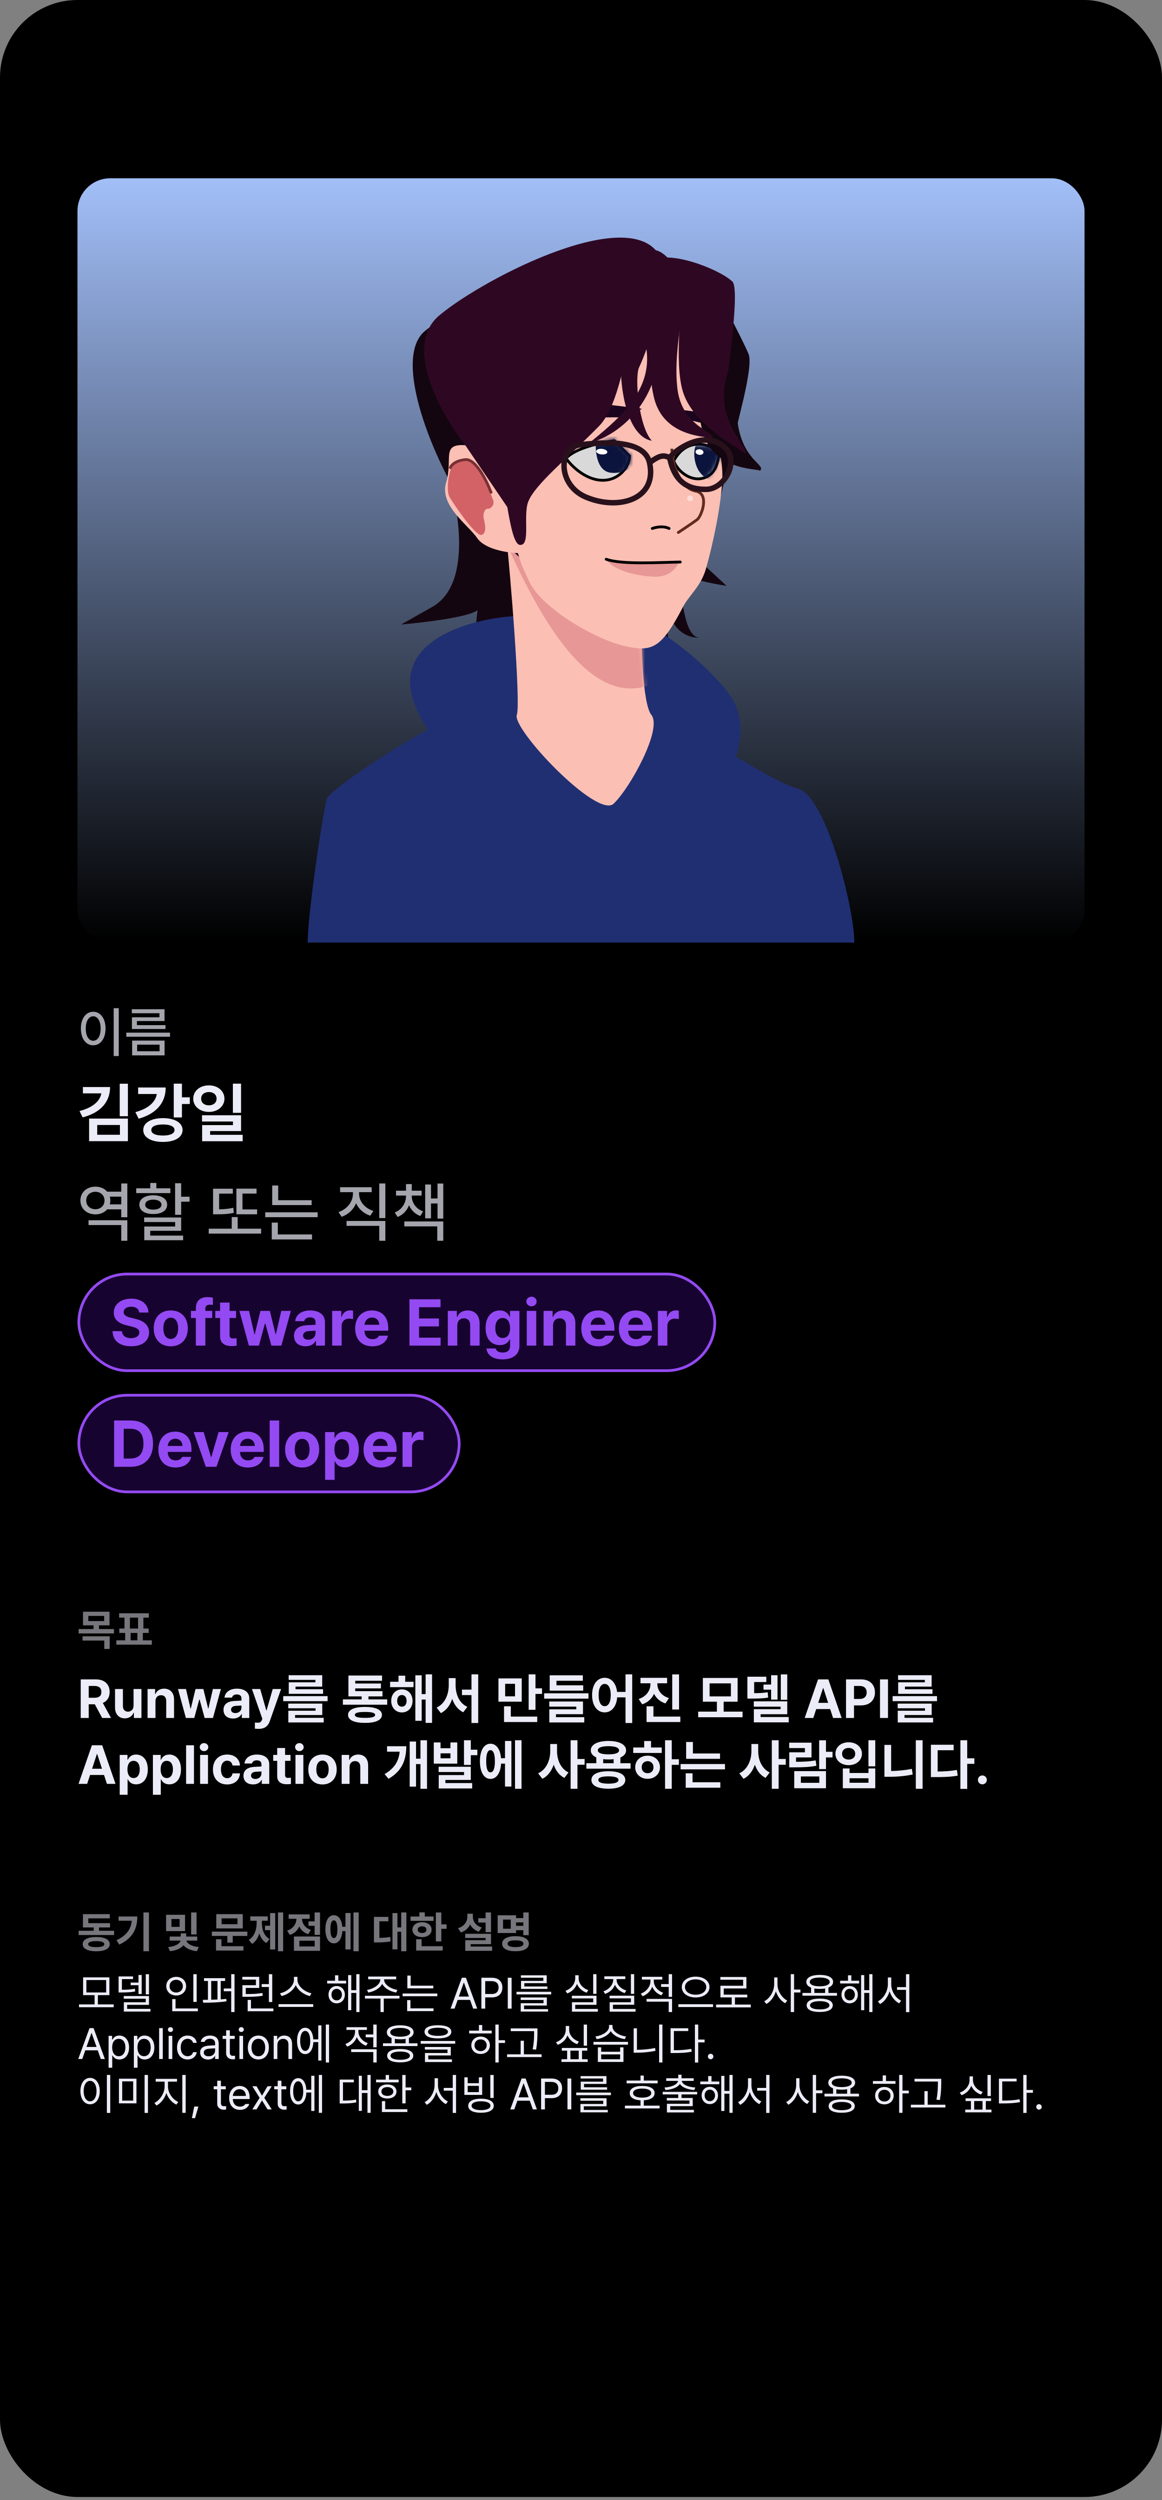 <svg width="300" height="645" viewBox="0 0 300 645" fill="none" xmlns="http://www.w3.org/2000/svg">
<rect x="0" y="0" width="300" height="645" fill="#808080" stroke="none"/>
<rect width="300" height="644.225" rx="20" fill="black"/>
<rect x="20" y="46" width="260" height="197.183" rx="8.451" fill="url(#paint0_linear_17_3741)"/>
<path d="M180.723 109.271C178.558 119.378 175.959 141.035 182.889 146.81L187.581 151.141C183.792 150.6 176.653 149.163 175.469 147.408C175.725 150.944 176.275 164.793 180.723 164.496C178.437 164.737 173.574 163.486 172.419 156.555C172.178 159.563 172.057 166.012 173.502 167.745C175.308 169.911 166.282 162.692 165.921 159.082C165.632 156.194 167.004 122.025 167.726 105.301L180.723 109.271Z" fill="#140610"/>
<path d="M114.727 119.285C118.257 129.386 122.494 151.03 111.196 156.802L103.548 161.131C109.724 160.59 121.362 159.154 123.292 157.4C122.875 160.934 121.979 174.775 114.727 174.478C118.455 174.719 126.381 173.468 128.264 166.542C128.657 169.548 128.855 175.993 126.499 177.725C123.554 179.889 138.269 172.675 138.857 169.067C139.328 166.181 137.092 132.032 135.915 115.317L114.727 119.285Z" fill="#140610"/>
<path d="M106.796 181.002C101.309 165.12 121.595 159.706 132.423 158.984C153.357 143.463 185.204 172.714 189.454 181.003C196.673 195.081 179.347 215.294 167.075 223.957C154.803 232.62 113.654 200.854 106.796 181.002Z" fill="#202F72"/>
<path d="M133.431 184.44C134.469 181.531 131.807 148.221 130.509 136.342C133.625 140.706 155.29 155.227 165.57 157.53C165.462 165.288 165.83 181.531 168.167 184.44C171.089 188.076 162.648 203.349 158.428 207.35C154.208 211.35 132.132 188.076 133.431 184.44Z" fill="#FBBFB4"/>
<mask id="mask0_17_3741" style="mask-type:alpha" maskUnits="userSpaceOnUse" x="129" y="136" width="40" height="72">
<path d="M133.364 184.558C134.405 181.664 131.088 148.161 129.787 136.342C132.909 140.684 155.264 155.493 165.564 157.785C165.456 165.503 165.824 181.664 168.166 184.558C171.093 188.176 162.637 203.372 158.408 207.352C154.18 211.332 132.063 188.176 133.364 184.558Z" fill="#EB8682"/>
</mask>
<g mask="url(#mask0_17_3741)">
<path d="M171.657 174.699C154.331 186.249 139.893 161.609 129.065 136.342L188.26 168.202C184.651 169.766 175.684 172.014 171.657 174.699Z" fill="#E79795"/>
</g>
<path d="M181.679 70.041C179.881 68.078 170.18 67.921 165.554 68.088C163.191 70.589 158.415 76.603 158.215 80.651C157.966 85.711 173.081 80.997 180.247 81.865C185.97 82.558 184.58 124.924 184.216 136.001L184.214 136.059C185.285 131.22 188.151 119.579 188.826 115.99C189.846 110.563 194.666 94.785 193.264 91.343C191.863 87.901 183.927 72.494 181.679 70.041Z" fill="#140610"/>
<path d="M138.055 117.937C144.691 111.178 150.757 99.114 152.961 93.927C159.716 96.2 171.926 97.678 166.721 85.413C160.215 70.082 121.421 75.564 109.684 85.414C100.295 93.294 114.422 123.431 120.511 131.198L138.055 147.44C138.587 146.05 136.338 139.326 135.929 135.495C135.418 130.707 129.761 126.386 138.055 117.937Z" fill="#140610"/>
<path d="M185.371 112.129C186.178 107.864 184.971 90.615 183.25 81.802C170.25 66.048 151.001 77.897 141.033 82.143C133.058 85.541 130.605 106.21 130.375 116.121C128.956 115.828 124.891 115.166 119.984 114.862C113.849 114.483 116.997 118.5 115.185 124.462C113.372 130.423 120.778 135.319 123.254 138.891C125.235 141.749 131.044 142.622 133.7 142.701C134.667 145.727 134.447 145.398 136.643 150.059C140.007 157.2 154.107 165.078 161.187 166.662C168.267 168.247 170.659 167.502 176.347 156.556C177.848 153.668 180.769 151.445 182.122 147.171C182.859 144.845 185.789 133.732 186.454 124.462C186.848 118.964 184.995 114.114 185.371 112.129Z" fill="#FBBFB4"/>
<path d="M158.57 113.71L162.527 117.655C162.478 120.552 159.707 124.054 155.369 123.909C151.03 123.763 147.409 120.086 146.141 118.266C148.441 115.595 155.385 114.116 158.57 113.71Z" fill="#D9D9D9" stroke="black" stroke-width="0.722" stroke-linecap="round"/>
<mask id="mask1_17_3741" style="mask-type:alpha" maskUnits="userSpaceOnUse" x="145" y="113" width="18" height="12">
<path d="M158.569 113.711L162.527 117.656C162.477 120.553 159.706 124.055 155.368 123.91C151.029 123.764 147.408 120.087 146.14 118.267C148.44 115.596 155.384 114.117 158.569 113.711Z" fill="#D9D9D9" stroke="black" stroke-width="0.722" stroke-linecap="round"/>
</mask>
<g mask="url(#mask1_17_3741)">
<path d="M157.741 121.971C154.006 121.596 153.602 116.234 153.866 113.601C154.083 111.446 158.824 111.197 161.697 111.485C163.995 111.716 164.568 116.61 164.567 119.029C163.848 120.166 161.476 122.346 157.741 121.971Z" fill="#0B143D"/>
</g>
<ellipse cx="155.361" cy="116.525" rx="1.444" ry="0.722" transform="rotate(5.737 155.361 116.525)" fill="white"/>
<path d="M181.874 123.258C185.257 122.047 185.335 118.609 185.729 116.582C180.976 113.175 176.39 114.304 173.936 118.927C174.943 121.64 178.491 124.47 181.874 123.258Z" fill="#D9D9D9" stroke="black" stroke-width="0.722" stroke-linecap="round"/>
<mask id="mask2_17_3741" style="mask-type:alpha" maskUnits="userSpaceOnUse" x="172" y="114" width="15" height="11">
<path d="M174.374 115.374L173.065 117.55C174.072 120.263 176.932 125.387 180.315 124.176C183.698 122.965 185.333 118.609 185.728 116.582C183.016 114.639 177.029 114.967 174.374 115.374Z" fill="#D9D9D9" stroke="black" stroke-width="0.722" stroke-linecap="round"/>
</mask>
<g mask="url(#mask2_17_3741)">
<path d="M187.075 122.943C189.904 121.665 188.432 116.521 187.342 114.109C186.45 112.135 182.617 113.074 180.441 114.057C178.7 114.844 178.916 119.609 180.693 121.865C182.469 124.12 184.246 124.22 187.075 122.943Z" fill="#0B143D"/>
</g>
<path d="M162.2 107.678L165.74 105.462L154.632 104.117L147.587 105.247L140.506 109.678C142.377 109.244 146.564 108.296 148.347 107.983C150.13 107.671 158.325 107.649 162.2 107.678Z" fill="#1B041E"/>
<path d="M176.02 107.879L174.299 105.556L181.095 106.379L185.072 108.447L185.831 110.951C183.358 109.386 178.932 108.679 176.02 107.879Z" fill="#1B041E"/>
<path d="M154.654 109.937C161.29 103.178 162.751 81.104 164.955 75.917C171.71 78.189 175.978 79.166 170.773 66.901C164.267 51.57 125.123 71.554 113.387 81.404C103.997 89.284 113.828 106.787 119.917 114.553L130.979 130.838C131.886 136.166 132.814 140.471 134.228 140.584C137.121 140.815 134.949 133.004 136.393 129.394C138.182 124.923 146.36 118.386 154.654 109.937Z" fill="#2E0822"/>
<path d="M175.264 145.006C168.885 145.424 160.461 144.823 156.498 144.283C158.045 146.927 163.643 148.553 168.806 148.786C172.936 148.973 174.781 146.372 175.264 145.006Z" fill="#E79795"/>
<path d="M175.626 145.006C170.255 145.091 160.467 145.726 156.499 144.283" stroke="black" stroke-width="0.722" stroke-linecap="round"/>
<path d="M84.418 206.005C85.285 203.695 108.963 187.266 125.566 181.01L144.336 202.661C148.306 206.15 160.578 217.099 167.075 214.211C170.253 212.799 175.137 192.915 177.904 188.945C186.446 192.194 198.839 201.457 206.058 203.479C213.277 205.5 220.565 234.28 220.565 243.183H79.435C79.435 235.603 83.552 208.316 84.418 206.005Z" fill="#202F72"/>
<path d="M180.819 83.025C181.339 78.725 176.771 74.415 174.422 72.797C178.526 68.931 181.817 74.783 185.368 78.486C186.872 80.054 188.988 97.411 190.421 108.814C191.695 118.947 198.004 119.906 196.156 121.507C196.707 120.78 184.267 121.997 181.387 111.356C178.991 102.501 180.582 84.978 180.819 83.025Z" fill="#140610"/>
<path d="M168.393 74.694C168.914 70.394 168.235 67.371 165.885 65.753C169.989 61.887 173.28 67.739 176.831 71.442C178.335 73.01 173.472 89.001 174.905 100.404C176.179 110.537 185.578 111.575 183.73 113.176C184.281 112.449 171.841 113.666 168.962 103.025C166.565 94.17 168.156 76.647 168.393 74.694Z" fill="#2E0822"/>
<path d="M175.389 76.282C172.477 72.362 170.44 68.991 168.071 67.533C172.112 64.188 185.451 69.291 189.05 72.603C190.574 74.005 189.264 85.632 187.99 95.781C183.516 108.527 194.124 115.748 192.303 117.131C192.843 116.499 179.395 110.645 176.367 101.234C173.847 93.403 176.481 77.751 175.389 76.282Z" fill="#2E0822"/>
<path d="M124.742 122.773C124.994 123.094 126.534 126.989 127.273 128.896C127.829 130.32 126.609 131.361 125.893 131.274C125.176 131.188 124.644 132.577 124.872 133.696C125.101 134.814 125.872 137.453 124.352 137.996C122.832 138.539 116.979 129.831 116.078 128.268C115.176 126.704 115.697 122.404 116.674 120.341C117.651 118.278 118.997 119.168 120.517 118.625C122.038 118.082 124.427 122.371 124.742 122.773Z" fill="#D36266"/>
<path d="M126.772 127.019C125.671 124.098 122.807 118.322 120.158 118.582C117.509 118.843 116.463 120.074 116.271 120.656" stroke="#793033" stroke-width="0.722" stroke-linecap="round"/>
<ellipse cx="180.602" cy="116.632" rx="1.025" ry="0.722" transform="rotate(6.904 180.602 116.632)" fill="white"/>
<path d="M169.293 83.903C166.486 71.056 170.504 68.9 172.864 69.429C170.216 67.291 168.465 66.714 166.196 70.439C163.927 74.163 166.585 86.706 166.994 90.896C168.051 101.736 158.668 108.868 152.167 114.282C161.917 111.756 172.803 99.962 169.293 83.903Z" fill="#2E0822"/>
<path d="M160.873 85.973C163.494 70.758 166.205 65.607 161.811 65.53C167.19 64.111 167.706 63.585 170.702 67.783C173.698 71.98 166.949 90.793 164.999 94.773C163.823 97.174 164.826 109.989 168.289 113.718C161.118 112.475 159.04 96.615 160.873 85.973Z" fill="#2E0822"/>
<path d="M174.926 137.079C174.76 137.189 174.714 137.413 174.824 137.579C174.934 137.746 175.158 137.791 175.325 137.681L174.926 137.079ZM173.101 115.769C173.101 117.992 173.711 120.61 174.8 122.766C175.881 124.906 177.484 126.682 179.521 127.049L179.649 126.338C177.949 126.032 176.49 124.511 175.444 122.44C174.405 120.384 173.823 117.877 173.823 115.769L173.101 115.769ZM179.521 127.049C180.341 127.197 180.802 127.615 181.05 128.162C181.309 128.732 181.352 129.477 181.241 130.271C181.132 131.059 180.877 131.858 180.582 132.509C180.435 132.834 180.281 133.117 180.134 133.339C179.983 133.568 179.854 133.711 179.764 133.778L180.198 134.355C180.385 134.215 180.568 133.992 180.736 133.738C180.908 133.477 181.08 133.16 181.24 132.807C181.559 132.103 181.836 131.237 181.956 130.37C182.076 129.509 182.046 128.609 181.707 127.863C181.358 127.095 180.697 126.527 179.649 126.338L179.521 127.049ZM179.764 133.778C179.221 134.187 178.016 135.01 176.937 135.736C176.4 136.098 175.897 136.434 175.529 136.679C175.344 136.802 175.194 136.902 175.089 136.971C175.037 137.006 174.996 137.033 174.968 137.051C174.955 137.06 174.944 137.067 174.937 137.072C174.933 137.074 174.931 137.076 174.929 137.077C174.928 137.078 174.927 137.078 174.927 137.079C174.927 137.079 174.926 137.079 174.926 137.079C174.926 137.079 174.926 137.079 174.926 137.079C174.926 137.079 174.926 137.079 175.125 137.38C175.325 137.681 175.325 137.681 175.325 137.681C175.325 137.681 175.325 137.681 175.325 137.681C175.325 137.681 175.325 137.681 175.325 137.681C175.326 137.68 175.326 137.68 175.327 137.679C175.329 137.678 175.332 137.676 175.335 137.674C175.343 137.669 175.353 137.662 175.367 137.653C175.395 137.635 175.436 137.608 175.488 137.573C175.593 137.503 175.744 137.403 175.929 137.28C176.298 137.034 176.802 136.698 177.34 136.335C178.414 135.612 179.636 134.778 180.198 134.355L179.764 133.778Z" fill="#622B20"/>
<ellipse cx="178.155" cy="128.578" rx="0.784" ry="0.722" transform="rotate(3.197 178.155 128.578)" fill="#FFDCD6"/>
<path d="M172.74 136.343C172.018 135.982 170.574 135.62 168.408 136.343" stroke="black" stroke-width="0.722" stroke-linecap="round"/>
<path d="M167.698 119.394C166.725 114.972 160.788 113.401 149.787 114.757C144.076 115.461 143.922 125.159 151.286 128.257C159.754 131.819 169.769 128.81 167.698 119.394ZM167.698 119.394C170.569 117.187 171.484 117.501 172.893 118.065M172.893 118.065C174.771 115.717 181.224 111.389 186.287 114.757C191.508 118.23 187.287 126.257 182.287 126.257C178.611 126.257 174.287 125.257 172.893 118.065Z" stroke="#28111B" stroke-width="1.408"/>
<path d="M30.66 260.113H29.353V272.464H30.66V260.113ZM20.88 265.353C20.88 268.015 22.208 269.693 24.071 269.686C25.901 269.693 27.249 268.015 27.249 265.353C27.249 262.719 25.901 261.041 24.071 261.034C22.208 261.041 20.88 262.719 20.88 265.353ZM22.146 265.353C22.139 263.421 22.923 262.21 24.071 262.203C25.199 262.21 25.983 263.421 25.983 265.353C25.983 267.313 25.199 268.517 24.071 268.517C22.923 268.517 22.139 267.313 22.146 265.353ZM43.891 266.426H32.613V267.471H43.891V266.426ZM34.029 261.419H41.168V262.465H34.057V265.491H42.722V264.487H35.35V263.428H42.475V260.388H34.029V261.419ZM34.112 272.285H42.488V268.475H34.112V272.285ZM35.405 271.226V269.521H41.196V271.226H35.405Z" fill="#ECECF8" fill-opacity="0.7"/>
<path d="M28.418 280.458H21.403V282.092H26.157C25.826 284.114 23.912 285.781 20.528 286.647L21.337 288.281C25.826 287.126 28.418 284.419 28.418 280.458ZM23.004 294.421H33.023V288.595H23.004V294.421ZM25.1 292.771V290.246H30.959V292.771H25.1ZM30.91 287.984H33.023V279.6H30.91V287.984ZM46.97 279.583H44.857V288.298H46.97V284.832H49V283.115H46.97V279.583ZM34.954 286.928L35.796 288.628C40.269 287.382 42.785 284.576 42.777 280.573H35.663V282.257H40.483C40.153 284.337 38.263 286.053 34.954 286.928ZM36.984 291.549C36.967 293.448 39.014 294.619 42.068 294.619C45.129 294.619 47.126 293.448 47.135 291.549C47.126 289.668 45.129 288.479 42.068 288.479C39.014 288.479 36.967 289.668 36.984 291.549ZM39.064 291.549C39.055 290.625 40.178 290.114 42.068 290.114C43.933 290.114 45.055 290.625 45.055 291.549C45.055 292.457 43.933 292.977 42.068 292.969C40.178 292.977 39.055 292.457 39.064 291.549ZM53.935 280.029C51.616 280.021 49.891 281.457 49.891 283.462C49.891 285.451 51.616 286.87 53.935 286.878C56.221 286.87 57.937 285.451 57.946 283.462C57.937 281.457 56.221 280.021 53.935 280.029ZM51.938 283.462C51.921 282.381 52.779 281.745 53.935 281.745C55.074 281.745 55.907 282.381 55.916 283.462C55.907 284.535 55.074 285.17 53.935 285.178C52.771 285.17 51.921 284.535 51.938 283.462ZM52.152 289.354H60.141V290.279H52.185V294.438H62.65V292.787H54.248V291.814H62.237V287.737H52.152V289.354ZM60.124 287.11H62.237V279.583H60.124V287.11Z" fill="#ECECF8"/>
<path d="M32.874 314.823H22.855V316.061H31.306V320.121H32.874V314.823ZM20.759 309.723C20.751 311.827 22.41 313.313 24.638 313.305C25.892 313.313 26.965 312.826 27.659 312.017H31.306V314.047H32.874V305.332H31.306V307.445H27.659C26.974 306.636 25.892 306.149 24.638 306.158C22.41 306.149 20.751 307.635 20.759 309.723ZM22.261 309.723C22.253 308.402 23.252 307.486 24.638 307.478C25.967 307.486 26.982 308.402 26.982 309.723C26.982 311.076 25.967 311.976 24.638 311.984C23.252 311.976 22.253 311.076 22.261 309.723ZM28.343 310.73C28.434 310.416 28.484 310.078 28.484 309.723C28.484 309.376 28.434 309.046 28.352 308.733H31.306V310.73H28.343ZM46.772 305.283H45.204V313.42H46.772V310.036H48.934V308.749H46.772V305.283ZM35.168 307.825H43.982V306.587H40.367V305.2H38.8V306.587H35.168V307.825ZM35.977 310.812C35.969 312.314 37.405 313.23 39.575 313.222C41.746 313.23 43.157 312.314 43.157 310.812C43.157 309.319 41.746 308.386 39.575 308.386C37.405 308.386 35.969 309.319 35.977 310.812ZM37.215 315.285H45.22V316.441H37.248V319.973H47.283V318.784H38.783V317.546H46.772V314.113H37.215V315.285ZM37.496 310.812C37.479 310.012 38.296 309.517 39.575 309.508C40.846 309.517 41.671 310.012 41.688 310.812C41.671 311.613 40.846 312.083 39.575 312.083C38.296 312.083 37.479 311.613 37.496 310.812ZM66.38 312.034H62.6V307.94H66.231V306.669H61.032V313.288H66.38V312.034ZM53.885 318.273H67.42V317.002H61.362V313.998H59.827V317.002H53.885V318.273ZM55.008 313.288H55.883C57.45 313.296 58.787 313.255 60.372 312.908L60.24 311.604C58.961 311.893 57.805 311.984 56.576 312.001V307.957H60.108V306.686H55.008V313.288ZM80.459 309.657H71.827V305.861H70.275V310.911H80.459V309.657ZM68.476 314.031H82.01V312.776H68.476V314.031ZM70.16 319.775H80.558V318.487H71.728V315.434H70.16V319.775ZM92.706 307.99V307.577H95.957V306.306H87.804V307.577H91.121V307.99C91.113 309.995 89.694 311.926 87.391 312.727L88.2 313.932C89.958 313.313 91.27 312.042 91.938 310.441C92.607 311.926 93.894 313.09 95.594 313.651L96.403 312.43C94.117 311.712 92.706 309.888 92.706 307.99ZM89.471 316.275H97.921V320.121H99.489V315.005H89.471V316.275ZM97.921 314.262H99.489V305.332H97.921V314.262ZM106.306 308.584V308.452H108.848V307.198H106.306V305.498H104.821V307.198H102.246V308.452H104.821V308.584C104.812 310.375 103.789 312.067 101.916 312.826L102.658 313.981C104.094 313.395 105.085 312.289 105.605 310.944C106.133 312.182 107.107 313.197 108.501 313.734L109.244 312.545C107.362 311.877 106.306 310.251 106.306 308.584ZM104.392 316.408H112.892V320.121H114.443V315.137H104.392V316.408ZM109.772 314.328H111.274V310.499H112.958V314.394H114.443V305.349H112.958V309.211H111.274V305.597H109.772V314.328Z" fill="#ECECF8" fill-opacity="0.7"/>
<rect x="20.352" y="328.704" width="164.197" height="24.93" rx="12.465" fill="#170330"/>
<path d="M35.944 338.636H38.321C38.288 336.523 36.547 335.054 33.897 335.054C31.281 335.054 29.367 336.498 29.375 338.669C29.375 340.418 30.613 341.425 32.627 341.92L33.93 342.234C35.234 342.556 35.977 342.935 35.977 343.752C35.977 344.644 35.135 345.254 33.831 345.254C32.511 345.254 31.554 344.644 31.471 343.439H29.061C29.136 346.005 30.976 347.342 33.864 347.334C36.778 347.342 38.478 345.939 38.486 343.752C38.478 341.763 36.951 340.724 34.904 340.253L33.831 339.989C32.8 339.758 31.909 339.37 31.917 338.504C31.925 337.711 32.627 337.134 33.881 337.134C35.094 337.134 35.845 337.687 35.944 338.636ZM44.081 347.351C46.796 347.342 48.48 345.485 48.488 342.713C48.48 339.948 46.796 338.091 44.081 338.091C41.374 338.091 39.682 339.948 39.691 342.713C39.682 345.485 41.374 347.342 44.081 347.351ZM42.167 342.713C42.167 341.136 42.819 339.956 44.098 339.956C45.344 339.956 46.004 341.136 45.996 342.713C46.004 344.281 45.344 345.444 44.098 345.452C42.819 345.444 42.167 344.281 42.167 342.713ZM54.793 338.207H53.011V337.662C53.011 336.911 53.431 336.614 54.215 336.606C54.347 336.614 54.603 336.622 54.958 336.655V334.806C54.529 334.707 54.059 334.658 53.506 334.658C51.707 334.658 50.568 335.64 50.568 337.53V338.207H49.297V340.039H50.568V347.169H53.011V340.039H54.793V338.207ZM60.95 338.207H59.266V336.061H56.823V338.207H55.585V340.039H56.823V344.759C56.807 346.5 58.012 347.293 59.778 347.284C60.38 347.293 60.818 347.243 61.082 347.202V345.271C60.785 345.296 60.355 345.32 60.108 345.32C59.613 345.304 59.258 345.131 59.266 344.413V340.039H60.95V338.207ZM64.251 347.169H66.842L68.394 341.475H68.509L70.061 347.169H72.635L75.095 338.207H72.619L71.232 344.231H71.15L69.664 338.207H67.238L65.769 344.264H65.687L64.284 338.207H61.808L64.251 347.169ZM75.903 344.66C75.912 346.434 77.174 347.342 78.891 347.334C80.219 347.342 81.078 346.756 81.515 345.931H81.581V347.169H83.892V341.128C83.9 338.966 82.052 338.091 80.096 338.091C77.719 338.091 76.365 339.312 76.217 340.864H78.544C78.676 340.253 79.196 339.882 80.03 339.874C80.946 339.882 81.457 340.311 81.466 341.062V341.788C81.086 341.805 79.881 341.862 79.237 341.904C77.513 342.011 75.912 342.663 75.903 344.66ZM78.247 344.594C78.247 343.901 78.784 343.497 79.634 343.422C80.046 343.389 81.094 343.331 81.466 343.315V343.967C81.474 344.916 80.698 345.642 79.584 345.65C78.8 345.642 78.247 345.279 78.247 344.594ZM85.757 347.169H88.2V342.069C88.192 340.971 89.009 340.204 90.114 340.204C90.453 340.204 90.923 340.261 91.154 340.336V338.157C90.94 338.108 90.626 338.075 90.379 338.075C89.372 338.075 88.538 338.66 88.216 339.758H88.117V338.207H85.757V347.169ZM96.122 347.351C98.334 347.342 99.82 346.269 100.166 344.611H97.839C97.6 345.147 97.005 345.51 96.172 345.518C94.909 345.51 94.109 344.677 94.109 343.323H100.232V342.63C100.232 339.577 98.375 338.091 96.023 338.091C93.399 338.091 91.691 339.964 91.699 342.729C91.691 345.568 93.374 347.342 96.122 347.351ZM94.109 341.788C94.158 340.757 94.951 339.915 96.073 339.923C97.162 339.915 97.913 340.699 97.921 341.788H94.109ZM105.712 347.169H113.75V345.122H108.188V342.217H113.321V340.171H108.188V337.266H113.733V335.219H105.712V347.169ZM118.058 341.986C118.058 340.806 118.759 340.121 119.774 340.121C120.789 340.121 121.384 340.781 121.392 341.887V347.169H123.818V341.458C123.826 339.37 122.605 338.091 120.732 338.091C119.403 338.091 118.446 338.743 118.041 339.775H117.942V338.207H115.615V347.169H118.058V341.986ZM129.744 350.718C132.294 350.718 134.093 349.554 134.101 347.268V338.207H131.675V339.709H131.576C131.246 338.982 130.519 338.091 129.017 338.091C127.037 338.091 125.37 339.601 125.37 342.63C125.37 345.617 126.995 347.045 129.017 347.037C130.462 347.045 131.254 346.311 131.576 345.584H131.691V347.218C131.683 348.465 130.924 348.952 129.793 348.952C128.819 348.952 128.143 348.63 128.011 347.912H125.601C125.741 349.603 127.268 350.718 129.744 350.718ZM127.879 342.663C127.87 341.12 128.53 340.039 129.777 340.039C131.006 340.039 131.691 341.07 131.691 342.663C131.691 344.256 130.998 345.197 129.777 345.205C128.539 345.197 127.87 344.214 127.879 342.663ZM135.999 347.169H138.442V338.207H135.999V347.169ZM135.884 335.797C135.884 336.474 136.486 337.035 137.22 337.035C137.947 337.035 138.549 336.474 138.541 335.797C138.549 335.104 137.947 334.551 137.22 334.542C136.486 334.551 135.884 335.104 135.884 335.797ZM142.783 341.986C142.783 340.806 143.484 340.121 144.499 340.121C145.514 340.121 146.109 340.781 146.117 341.887V347.169H148.543V341.458C148.551 339.37 147.33 338.091 145.457 338.091C144.128 338.091 143.171 338.743 142.766 339.775H142.667V338.207H140.34V347.169H142.783V341.986ZM154.502 347.351C156.713 347.342 158.199 346.269 158.545 344.611H156.218C155.979 345.147 155.385 345.51 154.551 345.518C153.288 345.51 152.488 344.677 152.488 343.323H158.611V342.63C158.611 339.577 156.754 338.091 154.402 338.091C151.778 338.091 150.07 339.964 150.078 342.729C150.07 345.568 151.753 347.342 154.502 347.351ZM152.488 341.788C152.537 340.757 153.33 339.915 154.452 339.923C155.541 339.915 156.292 340.699 156.301 341.788H152.488ZM164.207 347.351C166.418 347.342 167.904 346.269 168.25 344.611H165.923C165.684 345.147 165.09 345.51 164.256 345.518C162.993 345.51 162.193 344.677 162.193 343.323H168.316V342.63C168.316 339.577 166.46 338.091 164.108 338.091C161.483 338.091 159.775 339.964 159.783 342.729C159.775 345.568 161.459 347.342 164.207 347.351ZM162.193 341.788C162.243 340.757 163.035 339.915 164.157 339.923C165.246 339.915 165.997 340.699 166.006 341.788H162.193ZM169.851 347.169H172.294V342.069C172.286 340.971 173.103 340.204 174.209 340.204C174.547 340.204 175.018 340.261 175.249 340.336V338.157C175.034 338.108 174.72 338.075 174.473 338.075C173.466 338.075 172.633 338.66 172.311 339.758H172.212V338.207H169.851V347.169Z" fill="#944AF2"/>
<rect x="20.352" y="328.704" width="164.197" height="24.93" rx="12.465" stroke="#944AF2" stroke-width="0.704"/>
<rect x="20.352" y="359.972" width="98.197" height="24.93" rx="12.465" fill="#170330"/>
<path d="M33.666 378.437C37.314 378.437 39.517 376.184 39.509 372.445C39.517 368.723 37.314 366.487 33.716 366.487H29.457V378.437H33.666ZM31.933 376.307V368.616H33.584C35.845 368.616 37.033 369.788 37.033 372.445C37.033 375.127 35.845 376.307 33.567 376.307H31.933ZM45.319 378.618C47.531 378.61 49.016 377.537 49.363 375.878H47.036C46.796 376.415 46.202 376.778 45.369 376.786C44.106 376.778 43.305 375.944 43.305 374.591H49.429V373.898C49.429 370.844 47.572 369.359 45.22 369.359C42.596 369.359 40.887 371.232 40.896 373.997C40.887 376.836 42.571 378.61 45.319 378.618ZM43.305 373.056C43.355 372.024 44.147 371.182 45.27 371.191C46.359 371.182 47.11 371.966 47.118 373.056H43.305ZM59.035 369.474H56.444L54.562 375.911H54.463L52.581 369.474H50.007L53.143 378.437H55.883L59.035 369.474ZM63.987 378.618C66.198 378.61 67.684 377.537 68.03 375.878H65.703C65.464 376.415 64.87 376.778 64.036 376.786C62.773 376.778 61.973 375.944 61.973 374.591H68.096V373.898C68.096 370.844 66.24 369.359 63.888 369.359C61.263 369.359 59.555 371.232 59.563 373.997C59.555 376.836 61.238 378.61 63.987 378.618ZM61.973 373.056C62.022 372.024 62.815 371.182 63.937 371.191C65.026 371.182 65.777 371.966 65.786 373.056H61.973ZM72.074 366.487H69.631V378.437H72.074V366.487ZM77.999 378.618C80.715 378.61 82.398 376.753 82.406 373.98C82.398 371.215 80.715 369.359 77.999 369.359C75.293 369.359 73.601 371.215 73.609 373.98C73.601 376.753 75.293 378.61 77.999 378.618ZM76.085 373.98C76.085 372.404 76.737 371.224 78.016 371.224C79.262 371.224 79.922 372.404 79.914 373.98C79.922 375.548 79.262 376.712 78.016 376.72C76.737 376.712 76.085 375.548 76.085 373.98ZM83.941 381.804H86.384V377.001H86.45C86.797 377.743 87.548 378.585 89.009 378.585C91.055 378.585 92.648 376.959 92.64 373.964C92.648 370.894 90.989 369.359 89.009 369.359C87.498 369.359 86.789 370.25 86.45 370.976H86.351V369.474H83.941V381.804ZM86.335 373.947C86.326 372.338 87.011 371.306 88.233 371.306C89.496 371.306 90.156 372.387 90.147 373.947C90.156 375.532 89.479 376.629 88.233 376.637C87.02 376.629 86.326 375.565 86.335 373.947ZM98.284 378.618C100.496 378.61 101.982 377.537 102.328 375.878H100.001C99.762 376.415 99.168 376.778 98.334 376.786C97.071 376.778 96.271 375.944 96.271 374.591H102.394V373.898C102.394 370.844 100.538 369.359 98.186 369.359C95.561 369.359 93.853 371.232 93.861 373.997C93.853 376.836 95.536 378.61 98.284 378.618ZM96.271 373.056C96.32 372.024 97.113 371.182 98.235 371.191C99.324 371.182 100.075 371.966 100.084 373.056H96.271ZM103.929 378.437H106.372V373.336C106.364 372.239 107.181 371.471 108.287 371.471C108.625 371.471 109.095 371.529 109.327 371.603V369.425C109.112 369.375 108.798 369.342 108.551 369.342C107.544 369.342 106.71 369.928 106.389 371.026H106.29V369.474H103.929V378.437Z" fill="#944AF2"/>
<rect x="20.352" y="359.972" width="98.197" height="24.93" rx="12.465" stroke="#944AF2" stroke-width="0.704"/>
<path d="M28.275 415.818H21.43V419.339H24.148V420.296H20.297V421.429H29.43V420.296H25.557V419.339H28.275V415.818ZM21.309 423.267H26.921V425.435H28.319V422.167H21.309V423.267ZM22.806 418.238V416.907H26.899V418.238H22.806ZM39.201 423.201H36.879V421.297H38.387V420.164H37.022V417.347H38.431V416.225H30.75V417.347H32.137V420.164H30.794V421.297H32.313V423.201H30.035V424.323H39.201V423.201ZM33.545 420.164V417.347H35.636V420.164H33.545ZM33.721 423.201V421.297H35.471V423.201H33.721Z" fill="#ECECF8" fill-opacity="0.5"/>
<path d="M20.839 443.239H22.902V439.704H24.477L26.382 443.239H28.665L26.547 439.367C27.682 438.879 28.308 437.889 28.308 436.527C28.308 434.553 27.008 433.281 24.745 433.281H20.839V443.239ZM22.902 438.026V434.973H24.36C25.584 434.98 26.183 435.523 26.176 436.527C26.183 437.524 25.584 438.026 24.36 438.026H22.902ZM34.483 440.062C34.483 441.08 33.782 441.609 33.039 441.616C32.241 441.609 31.733 441.059 31.733 440.172V435.771H29.697V440.53C29.697 442.276 30.722 443.336 32.214 443.336C33.342 443.336 34.146 442.758 34.483 441.891H34.566V443.239H36.519V435.771H34.483V440.062ZM40.136 438.92C40.136 437.937 40.721 437.366 41.567 437.366C42.413 437.366 42.908 437.916 42.915 438.838V443.239H44.937V438.48C44.944 436.74 43.926 435.674 42.365 435.674C41.257 435.674 40.46 436.218 40.123 437.077H40.04V435.771H38.101V443.239H40.136V438.92ZM47.99 443.239H50.15L51.443 438.494H51.539L52.832 443.239H54.977L57.027 435.771H54.964L53.808 440.791H53.739L52.502 435.771H50.48L49.256 440.818H49.187L48.018 435.771H45.955L47.99 443.239ZM57.701 441.149C57.708 442.627 58.76 443.384 60.19 443.377C61.298 443.384 62.013 442.895 62.377 442.208H62.432V443.239H64.358V438.205C64.365 436.403 62.824 435.674 61.194 435.674C59.214 435.674 58.086 436.692 57.962 437.985H59.901C60.012 437.476 60.445 437.167 61.139 437.16C61.903 437.167 62.329 437.524 62.336 438.15V438.755C62.02 438.769 61.016 438.817 60.479 438.852C59.042 438.941 57.708 439.484 57.701 441.149ZM59.654 441.094C59.654 440.516 60.101 440.179 60.809 440.117C61.153 440.089 62.027 440.041 62.336 440.028V440.571C62.343 441.362 61.697 441.967 60.768 441.974C60.115 441.967 59.654 441.664 59.654 441.094ZM66.834 446.045C68.409 446.038 69.227 445.268 69.653 444.065L72.569 435.771H70.41L68.828 441.272H68.746L67.178 435.771H65.046L67.728 443.446L67.604 443.762C67.356 444.408 67.033 444.45 66.627 444.45C66.373 444.45 66.064 444.443 65.802 444.422V446.004C66.064 446.031 66.435 446.038 66.834 446.045ZM84.577 437.6H73.12V438.907H84.577V437.6ZM74.426 440.736H81.468V441.369H74.44V444.395H83.573V443.198H76.187V442.483H83.201V439.526H74.426V440.736ZM74.522 433.405H81.427V434.038H74.55V437.009H83.408V435.826H76.297V435.152H83.188V432.208H74.522V433.405ZM99.968 438.439H95.126V437.669H98.744V436.321H91.715V435.606H98.345V434.34H91.715V433.639H98.634V432.291H89.955V437.669H93.366V438.439H88.524V439.814H99.968V438.439ZM89.859 442.442C89.859 443.789 91.44 444.512 94.246 444.505C97.004 444.512 98.593 443.789 98.606 442.442C98.593 441.121 97.004 440.378 94.246 440.392C91.44 440.378 89.859 441.121 89.859 442.442ZM91.619 442.442C91.605 441.919 92.444 441.678 94.246 441.685C96.007 441.678 96.839 441.919 96.846 442.442C96.839 442.978 96.007 443.212 94.246 443.212C92.444 443.212 91.605 442.978 91.619 442.442ZM106.763 433.9H104.617V432.332H102.884V433.9H100.711V435.289H106.763V433.9ZM101 438.824C101 440.571 102.169 441.809 103.764 441.809C105.367 441.809 106.508 440.571 106.515 438.824C106.508 437.084 105.367 435.86 103.764 435.853C102.169 435.86 101 437.084 101 438.824ZM102.54 438.824C102.54 437.882 103.035 437.311 103.764 437.311C104.466 437.311 104.968 437.882 104.975 438.824C104.968 439.78 104.466 440.323 103.764 440.323C103.035 440.323 102.54 439.78 102.54 438.824ZM107.23 443.968H108.867V438.48H109.885V444.505H111.549V431.988H109.885V437.077H108.867V432.236H107.23V443.968ZM117.629 434.822V432.951H115.854V434.822C115.841 437.174 114.864 439.587 112.718 440.557L113.819 441.988C115.249 441.286 116.212 439.938 116.748 438.295C117.271 439.842 118.206 441.094 119.596 441.768L120.668 440.365C118.585 439.464 117.636 437.174 117.629 434.822ZM119.266 437.339H121.728V444.532H123.461V431.988H121.728V435.922H119.266V437.339ZM134.698 433.02H128.687V439.03H134.698V433.02ZM130.131 444.285H138.7V442.882H131.878V440.227H130.131V444.285ZM130.42 437.655V434.423H132.965V437.655H130.42ZM136.486 441.121H138.247V437.036H139.938V435.592H138.247V431.988H136.486V441.121ZM151.932 436.871H140.489V438.246H151.932V436.871ZM141.809 440.31H148.782V441.011H141.823V444.395H150.846V443.033H143.542V442.263H150.516V438.989H141.809V440.31ZM141.919 436.183H150.571V434.808H143.666V433.639H150.474V432.236H141.919V436.183ZM156.114 432.868C154.215 432.868 152.854 434.595 152.868 437.325C152.854 440.076 154.215 441.795 156.114 441.795C157.86 441.795 159.153 440.323 159.339 437.916H161.492V444.532H163.225V431.988H161.492V436.513H159.318C159.071 434.258 157.805 432.868 156.114 432.868ZM154.546 437.325C154.539 435.468 155.178 434.45 156.114 434.45C157.056 434.45 157.682 435.468 157.682 437.325C157.682 439.189 157.056 440.206 156.114 440.2C155.178 440.206 154.539 439.189 154.546 437.325ZM169.717 434.464V434.285H172.234V432.882H165.357V434.285H167.929V434.464C167.929 436.046 166.973 437.676 164.889 438.343L165.797 439.718C167.268 439.23 168.286 438.246 168.857 437.009C169.421 438.136 170.404 439.037 171.807 439.484L172.701 438.109C170.645 437.483 169.71 435.956 169.717 434.464ZM166.925 444.285H175.645V442.882H168.699V440.227H166.925V444.285ZM173.554 441.052H175.315V432.002H173.554V441.052ZM191.71 441.602H186.827V439.044H190.431V432.91H181.463V439.044H185.08V441.602H180.253V443.047H191.71V441.602ZM183.196 437.669V434.313H188.698V437.669H183.196ZM203.25 432.002H201.586V438.549H203.25V432.002ZM192.962 438.233H193.828C195.795 438.233 196.95 438.198 198.312 437.985L198.202 436.596C197.074 436.782 196.104 436.83 194.708 436.843V433.969H197.844V432.593H192.962V438.233ZM194.612 440.323H201.531V440.97H194.626V444.367H203.621V442.992H196.373V442.276H203.25V438.948H194.612V440.323ZM197.115 435.936H199.082V438.494H200.733V432.208H199.082V434.615H197.115V435.936ZM209.976 443.239L210.725 440.942H214.329L215.079 443.239H217.293L213.855 433.281H211.2L207.748 443.239H209.976ZM211.248 439.333L212.493 435.523H212.562L213.806 439.333H211.248ZM218.421 443.239H220.484V439.993H222.272C224.569 439.993 225.89 438.625 225.89 436.637C225.89 434.677 224.59 433.281 222.327 433.281H218.421V443.239ZM220.484 438.329V434.973H221.942C223.166 434.98 223.765 435.647 223.758 436.637C223.765 437.641 223.166 438.329 221.942 438.329H220.484ZM229.259 433.281H227.196V443.239H229.259V433.281ZM241.914 437.6H230.456V438.907H241.914V437.6ZM231.763 440.736H238.805V441.369H231.777V444.395H240.909V443.198H233.523V442.483H240.538V439.526H231.763V440.736ZM231.859 433.405H238.764V434.038H231.887V437.009H240.744V435.826H233.633V435.152H240.524V432.208H231.859V433.405ZM22.503 460.239L23.253 457.942H26.857L27.606 460.239H29.821L26.382 450.281H23.727L20.275 460.239H22.503ZM23.776 456.333L25.02 452.523H25.089L26.334 456.333H23.776ZM30.907 463.045H32.943V459.043H32.998C33.287 459.662 33.913 460.363 35.13 460.363C36.835 460.363 38.163 459.008 38.156 456.512C38.163 453.953 36.78 452.674 35.13 452.674C33.871 452.674 33.28 453.417 32.998 454.022H32.915V452.771H30.907V463.045ZM32.902 456.498C32.895 455.157 33.466 454.297 34.483 454.297C35.536 454.297 36.086 455.198 36.079 456.498C36.086 457.818 35.522 458.733 34.483 458.74C33.472 458.733 32.895 457.846 32.902 456.498ZM39.476 463.045H41.512V459.043H41.567C41.856 459.662 42.482 460.363 43.699 460.363C45.404 460.363 46.732 459.008 46.725 456.512C46.732 453.953 45.349 452.674 43.699 452.674C42.44 452.674 41.849 453.417 41.567 454.022H41.484V452.771H39.476V463.045ZM41.471 456.498C41.464 455.157 42.035 454.297 43.052 454.297C44.105 454.297 44.655 455.198 44.648 456.498C44.655 457.818 44.091 458.733 43.052 458.74C42.041 458.733 41.464 457.846 41.471 456.498ZM50.081 450.281H48.045V460.239H50.081V450.281ZM51.663 460.239H53.698V452.771H51.663V460.239ZM51.566 450.762C51.566 451.326 52.068 451.794 52.681 451.794C53.286 451.794 53.788 451.326 53.781 450.762C53.788 450.185 53.286 449.724 52.681 449.717C52.068 449.724 51.566 450.185 51.566 450.762ZM58.636 460.391C60.617 460.384 61.861 459.221 61.951 457.53H60.039C59.908 458.321 59.379 458.768 58.664 458.768C57.673 458.768 57.041 457.942 57.041 456.498C57.041 455.081 57.687 454.263 58.664 454.256C59.434 454.263 59.915 454.772 60.039 455.508H61.951C61.868 453.795 60.562 452.674 58.636 452.674C56.373 452.674 54.971 454.242 54.977 456.526C54.971 458.802 56.346 460.384 58.636 460.391ZM62.859 458.149C62.866 459.627 63.918 460.384 65.348 460.377C66.456 460.384 67.171 459.895 67.535 459.208H67.59V460.239H69.516V455.205C69.523 453.403 67.982 452.674 66.352 452.674C64.372 452.674 63.244 453.692 63.12 454.985H65.059C65.169 454.476 65.603 454.167 66.297 454.16C67.061 454.167 67.487 454.524 67.494 455.15V455.755C67.178 455.769 66.174 455.817 65.637 455.852C64.2 455.941 62.866 456.484 62.859 458.149ZM64.812 458.094C64.812 457.516 65.259 457.179 65.967 457.117C66.311 457.089 67.184 457.041 67.494 457.028V457.571C67.501 458.362 66.854 458.967 65.926 458.974C65.273 458.967 64.812 458.664 64.812 458.094ZM75.004 452.771H73.601V450.983H71.565V452.771H70.534V454.297H71.565V458.231C71.552 459.682 72.556 460.342 74.027 460.336C74.529 460.342 74.894 460.301 75.114 460.267V458.658C74.866 458.678 74.509 458.699 74.302 458.699C73.89 458.685 73.594 458.541 73.601 457.942V454.297H75.004V452.771ZM76.283 460.239H78.319V452.771H76.283V460.239ZM76.187 450.762C76.187 451.326 76.689 451.794 77.301 451.794C77.906 451.794 78.408 451.326 78.401 450.762C78.408 450.185 77.906 449.724 77.301 449.717C76.689 449.724 76.187 450.185 76.187 450.762ZM83.257 460.391C85.519 460.384 86.922 458.836 86.929 456.526C86.922 454.222 85.519 452.674 83.257 452.674C81.001 452.674 79.591 454.222 79.598 456.526C79.591 458.836 81.001 460.384 83.257 460.391ZM81.661 456.526C81.661 455.212 82.204 454.229 83.27 454.229C84.309 454.229 84.859 455.212 84.852 456.526C84.859 457.832 84.309 458.802 83.27 458.809C82.204 458.802 81.661 457.832 81.661 456.526ZM90.244 455.92C90.244 454.937 90.828 454.366 91.674 454.366C92.52 454.366 93.015 454.916 93.022 455.838V460.239H95.044V455.48C95.051 453.74 94.033 452.674 92.472 452.674C91.365 452.674 90.567 453.218 90.23 454.077H90.147V452.771H88.208V460.239H90.244V455.92ZM110.243 448.988H108.551V453.733H107.409V449.318H105.772V460.954H107.409V455.136H108.551V461.505H110.243V448.988ZM99.294 457.722L100.312 458.933C103.84 456.883 104.885 454.022 104.892 450.529H99.927V451.932H103.18C102.946 454.387 101.846 456.223 99.294 457.722ZM113.736 449.552H111.989V455.013H118.055V449.552H116.295V451.038H113.736V449.552ZM113.241 457.186H119.802V457.97H113.269V461.422H121.906V460.033H114.988V459.221H121.549V455.824H113.241V457.186ZM113.736 453.637V452.358H116.295V453.637H113.736ZM119.788 455.356H121.549V452.839H123.241V451.423H121.549V448.988H119.788V455.356ZM134.643 448.988H132.965V461.505H134.643V448.988ZM123.901 454.407C123.901 457.22 124.967 458.96 126.624 458.96C128.165 458.96 129.217 457.468 129.368 455.013H130.379V460.927H132.03V449.167H130.379V453.623H129.354C129.162 451.285 128.13 449.875 126.624 449.882C124.967 449.875 123.901 451.608 123.901 454.407ZM125.524 454.407C125.51 452.489 125.923 451.533 126.624 451.533C127.346 451.533 127.773 452.489 127.766 454.407C127.773 456.333 127.346 457.282 126.624 457.268C125.923 457.282 125.51 456.333 125.524 454.407ZM143.817 451.822V449.951H142.057V451.822C142.057 454.146 141.059 456.539 138.934 457.516L140.021 458.933C141.438 458.231 142.4 456.904 142.951 455.288C143.466 456.794 144.374 458.032 145.715 458.699L146.774 457.296C144.766 456.326 143.81 454.064 143.817 451.822ZM147.324 461.505H149.085V455.301H150.928V453.816H149.085V448.988H147.324V461.505ZM162.798 454.916H160.171V453.431C161.106 453.032 161.636 452.406 161.643 451.588C161.636 450.075 159.855 449.174 157.09 449.167C154.305 449.174 152.524 450.075 152.524 451.588C152.524 452.392 153.039 453.011 153.954 453.417V454.916H151.382V456.319H162.798V454.916ZM152.689 459.221C152.689 460.7 154.332 461.491 157.076 461.491C159.779 461.491 161.423 460.7 161.437 459.221C161.423 457.777 159.779 456.973 157.076 456.979C154.332 456.973 152.689 457.777 152.689 459.221ZM154.353 451.588C154.339 450.886 155.323 450.515 157.09 450.515C158.837 450.515 159.827 450.886 159.827 451.588C159.827 452.275 158.837 452.626 157.09 452.619C155.323 452.626 154.339 452.275 154.353 451.588ZM154.477 459.221C154.47 458.602 155.343 458.307 157.076 458.3C158.775 458.307 159.669 458.602 159.676 459.221C159.669 459.861 158.775 460.184 157.076 460.184C155.343 460.184 154.47 459.861 154.477 459.221ZM155.728 454.916V453.864C156.148 453.912 156.602 453.94 157.09 453.94C157.565 453.94 158.012 453.919 158.424 453.864V454.916H155.728ZM173.43 448.988H171.697V461.505H173.43V455.329H175.273V453.885H173.43V448.988ZM163.486 452.262H170.845V450.859H168.08V449.181H166.319V450.859H163.486V452.262ZM163.995 455.948C163.988 457.695 165.35 458.926 167.2 458.933C169.022 458.926 170.391 457.695 170.391 455.948C170.391 454.201 169.022 452.956 167.2 452.963C165.35 452.956 163.988 454.201 163.995 455.948ZM165.673 455.948C165.673 454.985 166.312 454.394 167.2 454.38C168.073 454.394 168.713 454.985 168.713 455.948C168.713 456.918 168.073 457.495 167.2 457.488C166.312 457.495 165.673 456.918 165.673 455.948ZM185.892 452.399H178.891V449.428H177.144V453.775H185.892V452.399ZM175.714 456.498H187.171V455.123H175.714V456.498ZM177.034 461.23H185.974V459.827H178.795V457.516H177.034V461.23ZM195.754 451.822V449.951H193.993V451.822C193.993 454.146 192.996 456.539 190.871 457.516L191.958 458.933C193.374 458.231 194.337 456.904 194.887 455.288C195.403 456.794 196.311 458.032 197.652 458.699L198.711 457.296C196.703 456.326 195.747 454.064 195.754 451.822ZM199.261 461.505H201.022V455.301H202.865V453.816H201.022V448.988H199.261V461.505ZM213.249 449.002H211.489V456.429H213.249V453.417H214.941V451.959H213.249V449.002ZM203.759 451.01H207.803V452.097H203.773V455.975H204.832C207.369 455.975 208.979 455.913 210.774 455.563L210.581 454.187C208.985 454.469 207.583 454.531 205.519 454.545V453.417H209.508V449.607H203.759V451.01ZM205.052 461.367H213.249V456.952H205.052V461.367ZM206.771 459.964V458.327H211.53V459.964H206.771ZM225.972 448.988H224.212V455.714H225.972V448.988ZM215.684 452.482C215.684 454.187 217.156 455.411 219.109 455.411C221.055 455.411 222.527 454.187 222.534 452.482C222.527 450.721 221.055 449.497 219.109 449.511C217.156 449.497 215.684 450.721 215.684 452.482ZM217.403 452.482C217.389 451.54 218.105 450.962 219.109 450.969C220.085 450.962 220.794 451.54 220.801 452.482C220.794 453.41 220.085 453.967 219.109 453.967C218.105 453.967 217.389 453.41 217.403 452.482ZM217.596 461.367H225.972V456.264H224.225V457.433H219.329V456.264H217.596V461.367ZM219.329 459.95V458.795H224.225V459.95H219.329ZM238.186 448.988H236.439V461.505H238.186V448.988ZM228.338 458.41H229.438C231.371 458.417 233.448 458.279 235.642 457.818L235.421 456.374C233.578 456.732 231.763 456.89 230.071 456.918V450.185H228.338V458.41ZM249.712 448.988H247.952V461.532H249.712V455.068H251.555V453.637H249.712V448.988ZM240.332 458.492H241.391C243.598 458.499 245.304 458.451 247.25 458.121L247.058 456.649C245.393 456.938 243.894 457.034 242.079 457.048V451.56H246.205V450.144H240.332V458.492ZM253.632 460.363C254.244 460.363 254.774 459.847 254.774 459.208C254.774 458.575 254.244 458.059 253.632 458.066C252.986 458.059 252.463 458.575 252.477 459.208C252.463 459.847 252.986 460.363 253.632 460.363Z" fill="#ECECF8"/>
<path d="M29.452 498.139H25.568V497.281H28.407V496.18H22.806V494.937H28.352V493.847H21.409V497.281H24.192V498.139H20.297V499.239H29.452V498.139ZM21.342 501.594C21.342 502.766 22.663 503.432 24.853 503.432C27.026 503.432 28.33 502.766 28.341 501.594C28.33 500.406 27.026 499.745 24.853 499.745C22.663 499.745 21.342 500.406 21.342 501.594ZM22.773 501.594C22.767 501.077 23.466 500.813 24.853 500.813C26.212 500.813 26.927 501.077 26.932 501.594C26.927 502.117 26.212 502.364 24.853 502.364C23.466 502.364 22.767 502.117 22.773 501.594ZM38.453 493.407H37.033V503.421H38.453V493.407ZM30.068 500.582L30.805 501.704C34.382 500.015 35.443 497.49 35.449 494.453H30.607V495.553H34.019C33.793 497.776 32.654 499.36 30.068 500.582ZM47.773 494.013H42.876V498.227H47.773V494.013ZM43.404 502.342L43.889 503.399C45.561 503.239 46.755 502.65 47.371 501.858C47.982 502.639 49.165 503.244 50.832 503.399L51.305 502.342C49.319 502.15 48.268 501.363 48.114 500.681H50.92V499.635H48.07V498.81H46.661V499.635H43.812V500.681H46.617C46.464 501.385 45.407 502.177 43.404 502.342ZM44.263 497.127V495.102H46.375V497.127H44.263ZM49.346 499.085H50.744V493.407H49.346V499.085ZM63.86 498.359H54.694V499.47H58.699V501.198H60.086V499.47H63.86V498.359ZM55.772 503.244H62.848V502.122H57.17V500.329H55.772V503.244ZM55.839 497.534H62.683V493.847H55.839V497.534ZM57.214 496.444V494.937H61.307V496.444H57.214ZM73.103 493.407H71.772V503.421H73.103V493.407ZM64.234 500.494L65.081 501.528C66 500.967 66.605 499.976 66.947 498.81C67.288 499.888 67.871 500.78 68.768 501.308L69.593 500.274C68.129 499.437 67.607 497.754 67.612 496.092V495.553H69.131V494.431H64.619V495.553H66.259V496.092C66.259 497.792 65.709 499.586 64.234 500.494ZM68.415 497.974H69.736V502.958H71.056V493.572H69.736V496.84H68.415V497.974ZM82.621 493.407H81.224V495.718H79.639V496.862H81.224V499.195H82.621V493.407ZM74.126 498.106L74.841 499.206C76.019 498.832 76.822 498.034 77.262 497.033C77.697 497.935 78.462 498.667 79.573 499.03L80.266 497.919C78.704 497.396 77.983 496.191 77.966 495.047H79.958V493.913H74.522V495.047H76.536C76.498 496.307 75.749 497.583 74.126 498.106ZM75.887 503.31H82.621V499.613H75.887V503.31ZM77.295 502.188V500.714H81.246V502.188H77.295ZM92.601 493.407H91.259V503.421H92.601V493.407ZM84.007 497.743C84.007 499.993 84.86 501.385 86.186 501.385C87.419 501.385 88.26 500.191 88.381 498.227H89.19V502.958H90.511V493.55H89.19V497.116H88.37C88.216 495.245 87.391 494.117 86.186 494.123C84.86 494.117 84.007 495.503 84.007 497.743ZM85.306 497.743C85.295 496.208 85.625 495.443 86.186 495.443C86.764 495.443 87.105 496.208 87.1 497.743C87.105 499.283 86.764 500.042 86.186 500.031C85.625 500.042 85.295 499.283 85.306 497.743ZM104.914 493.407H103.583V497.27H102.614V493.572H101.327V502.936H102.614V498.392H103.583V503.421H104.914V493.407ZM96.54 501.154H97.234C98.554 501.148 99.621 501.11 100.843 500.879L100.744 499.734C99.775 499.905 98.917 499.96 97.949 499.976V495.696H100.271V494.563H96.54V501.154ZM113.937 493.418H112.529V500.89H113.937V497.633H115.29V496.488H113.937V493.418ZM105.993 495.575H111.934V494.464H109.668V493.396H108.27V494.464H105.993V495.575ZM106.477 497.864C106.477 499.019 107.506 499.778 108.963 499.778C110.416 499.778 111.428 499.019 111.428 497.864C111.428 496.703 110.416 495.927 108.963 495.927C107.506 495.927 106.477 496.703 106.477 497.864ZM107.445 503.244H114.3V502.122H108.842V500.318H107.445V503.244ZM107.852 497.864C107.847 497.308 108.292 497 108.963 496.994C109.64 497 110.097 497.308 110.097 497.864C110.097 498.414 109.64 498.711 108.963 498.711C108.292 498.711 107.847 498.414 107.852 497.864ZM126.767 493.407H125.37V494.904H123.488V496.015H125.37V498.502H126.767V493.407ZM118.25 497.468L118.977 498.579C120.149 498.21 120.935 497.462 121.375 496.499C121.81 497.358 122.558 498.029 123.631 498.37L124.368 497.292C122.773 496.818 122.074 495.658 122.08 494.464V493.737H120.66V494.464C120.655 495.757 119.912 496.978 118.25 497.468ZM120.11 499.998H125.381V500.571H120.121V503.31H127.053V502.21H121.507V501.594H126.767V498.92H120.11V499.998ZM136.505 493.407H135.108V494.871H133.237V494.145H128.484V498.722H133.237V497.996H135.108V499.272H136.505V493.407ZM129.639 501.484C129.639 502.722 130.949 503.426 133.083 503.421C135.223 503.426 136.533 502.722 136.538 501.484C136.533 500.252 135.223 499.531 133.083 499.536C130.949 499.531 129.639 500.252 129.639 501.484ZM129.881 497.611V495.256H131.862V497.611H129.881ZM131.037 501.484C131.037 500.89 131.757 500.604 133.083 500.604C134.415 500.604 135.135 500.89 135.141 501.484C135.135 502.056 134.415 502.353 133.083 502.353C131.757 502.353 131.037 502.056 131.037 501.484ZM133.237 496.862V495.982H135.108V496.862H133.237Z" fill="#ECECF8" fill-opacity="0.5"/>
<path d="M29.353 517.136H25.271V514.748H28.242V510.16H21.453V514.748H24.423V517.136H20.396V517.862H29.353V517.136ZM22.3 514.055V510.853H27.405V514.055H22.3ZM38.464 509.345H37.639V514.55H38.464V509.345ZM30.618 514.055H31.235C32.742 514.055 33.705 514.016 34.888 513.802L34.833 513.086C33.727 513.307 32.814 513.351 31.477 513.351V510.611H34.349V509.917H30.618V514.055ZM31.95 515.672H37.628V516.586H31.972V518.984H38.838V518.291H32.83V517.257H38.464V514.979H31.95V515.672ZM33.732 512.184H35.757V514.462H36.582V509.543H35.757V511.502H33.732V512.184ZM50.777 509.345H49.919V516.498H50.777V509.345ZM42.931 512.426C42.926 513.851 44.032 514.842 45.495 514.836C46.959 514.842 48.053 513.851 48.059 512.426C48.053 511.018 46.959 510.033 45.495 510.027C44.032 510.033 42.926 511.018 42.931 512.426ZM43.779 512.426C43.768 511.469 44.505 510.787 45.495 510.787C46.469 510.787 47.212 511.469 47.212 512.426C47.212 513.4 46.469 514.077 45.495 514.077C44.505 514.077 43.768 513.4 43.779 512.426ZM44.461 518.907H51.085V518.181H45.319V515.771H44.461V518.907ZM58.116 510.369H52.669V511.095H53.682V515.947C53.214 515.953 52.774 515.958 52.361 515.958L52.449 516.696C54.166 516.701 56.477 516.652 58.479 516.343L58.424 515.705C57.962 515.76 57.478 515.799 56.983 515.832V511.095H58.116V510.369ZM54.529 515.931V511.095H56.147V515.881C55.602 515.903 55.057 515.92 54.529 515.931ZM57.775 513.747H59.69V519.116H60.548V509.334H59.69V513.031H57.775V513.747ZM66.93 510.027H62.562V510.732H66.072V512.184H62.584V515.177H63.332C65.274 515.183 66.435 515.133 67.821 514.913L67.744 514.187C66.424 514.412 65.302 514.467 63.453 514.462V512.888H66.93V510.027ZM63.937 518.907H70.583V518.181H64.795V515.98H63.937V518.907ZM67.557 512.646H69.417V516.531H70.286V509.345H69.417V511.898H67.557V512.646ZM76.789 510.776V510.027H75.887V510.776C75.881 512.459 73.983 513.939 72.289 514.264L72.685 514.99C74.165 514.643 75.711 513.598 76.349 512.162C76.982 513.598 78.533 514.649 80.013 514.99L80.409 514.264C78.709 513.945 76.795 512.454 76.789 510.776ZM71.915 517.785H80.871V517.07H71.915V517.785ZM89.366 511.029H87.353V509.631H86.494V511.029H84.459V511.733H89.366V511.029ZM84.811 514.616C84.811 515.931 85.697 516.855 86.912 516.861C88.145 516.855 89.025 515.931 89.036 514.616C89.025 513.318 88.145 512.399 86.912 512.393C85.697 512.399 84.811 513.318 84.811 514.616ZM85.581 514.616C85.581 513.758 86.137 513.13 86.912 513.119C87.694 513.13 88.266 513.758 88.266 514.616C88.266 515.485 87.694 516.107 86.912 516.101C86.137 516.107 85.581 515.485 85.581 514.616ZM89.872 518.632H90.687V514.176H91.985V519.116H92.81V509.334H91.985V513.461H90.687V509.576H89.872V518.632ZM99.159 510.721V510.655H102.284V509.95H95.055V510.655H98.191V510.721C98.186 512.03 96.447 513.141 94.747 513.395L95.088 514.077C96.59 513.818 98.081 513.004 98.675 511.827C99.269 513.004 100.76 513.818 102.284 514.077L102.603 513.395C100.898 513.141 99.154 512.03 99.159 510.721ZM94.219 515.628H98.235V519.116H99.082V515.628H103.132V514.913H94.219V515.628ZM111.868 512.305H106.026V509.697H105.167V512.998H111.868V512.305ZM103.946 515.034H112.903V514.33H103.946V515.034ZM105.112 518.874H111.923V518.159H105.971V516.035H105.112V518.874ZM117.359 518.225L118.157 515.98H121.359L122.157 518.225H123.202L120.286 510.259H119.241L116.325 518.225H117.359ZM118.46 515.111L119.725 511.546H119.791L121.056 515.111H118.46ZM124.28 518.225H125.271V515.331H126.998C128.852 515.331 129.705 514.203 129.705 512.789C129.705 511.37 128.852 510.259 126.987 510.259H124.28V518.225ZM125.271 514.451V511.139H126.943C128.225 511.139 128.72 511.838 128.726 512.789C128.72 513.736 128.225 514.451 126.954 514.451H125.271ZM132.082 510.259H131.092V518.225H132.082V510.259ZM142.304 513.879H133.347V514.561H142.304V513.879ZM134.426 515.991H140.324V516.828H134.437V518.984H141.501V518.357H135.306V517.422H141.182V515.342H134.426V515.991ZM134.481 510.259H140.279V511.062H134.514V513.141H141.325V512.514H135.372V511.656H141.149V509.631H134.481V510.259ZM153.99 509.334H153.143V514.407H153.99V509.334ZM145.99 513.626L146.441 514.308C147.602 513.89 148.521 512.993 148.961 511.854C149.401 512.91 150.309 513.73 151.459 514.121L151.888 513.45C150.436 512.971 149.379 511.75 149.39 510.369V509.62H148.51V510.369C148.51 511.805 147.465 513.114 145.99 513.626ZM147.641 515.595H153.143V516.575H147.663V519.006H154.353V518.302H148.51V517.246H154.001V514.902H147.641V515.595ZM163.728 509.334H162.881V514.418H163.728V509.334ZM155.805 513.747L156.213 514.429C157.406 514.027 158.342 513.174 158.765 512.08C159.2 513.081 160.119 513.857 161.274 514.22L161.703 513.549C160.229 513.114 159.189 511.992 159.184 510.721V510.611H161.439V509.895H156.026V510.611H158.314V510.721C158.309 512.063 157.263 513.263 155.805 513.747ZM157.379 515.573H162.881V516.575H157.401V519.006H164.091V518.313H158.248V517.224H163.739V514.891H157.379V515.573ZM168.801 511.139V510.721H170.99V510.016H165.72V510.721H167.931V511.15C167.931 512.531 166.886 513.835 165.445 514.352L165.896 515.034C167.057 514.605 167.964 513.703 168.388 512.58C168.806 513.587 169.659 514.407 170.759 514.803L171.21 514.121C169.78 513.626 168.801 512.41 168.801 511.139ZM166.93 516.432H172.641V519.116H173.51V515.716H166.93V516.432ZM170.682 512.624H172.641V515.199H173.51V509.334H172.641V511.898H170.682V512.624ZM179.595 509.972C177.554 509.978 176.019 511.045 176.019 512.657C176.019 514.286 177.554 515.353 179.595 515.342C181.636 515.353 183.171 514.286 183.171 512.657C183.171 511.045 181.636 509.978 179.595 509.972ZM175.139 517.818H184.096V517.092H175.139V517.818ZM176.844 512.657C176.833 511.485 178.016 510.671 179.595 510.677C181.163 510.671 182.335 511.485 182.335 512.657C182.335 513.846 181.163 514.638 179.595 514.638C178.016 514.638 176.833 513.846 176.844 512.657ZM193.834 517.18H189.751V515.331H192.931V514.616H186.857V513.02H192.7V510.06H185.977V510.776H191.853V512.316H185.999V515.331H188.904V517.18H184.877V517.906H193.834V517.18ZM200.722 511.964V510.182H199.875V511.964C199.864 513.752 198.73 515.628 197.3 516.332L197.85 517.026C198.95 516.437 199.875 515.199 200.309 513.758C200.744 515.117 201.646 516.277 202.724 516.839L203.253 516.145C201.861 515.463 200.722 513.686 200.722 511.964ZM204.155 519.116H205.013V514.055H206.653V513.307H205.013V509.334H204.155V519.116ZM216.094 514.176H213.882V512.795C214.652 512.487 215.087 511.992 215.092 511.337C215.087 510.187 213.767 509.527 211.637 509.521C209.492 509.527 208.171 510.187 208.171 511.337C208.171 511.997 208.611 512.492 209.393 512.795V514.176H207.181V514.891H216.094V514.176ZM208.259 517.367C208.254 518.484 209.514 519.094 211.637 519.094C213.733 519.094 214.993 518.484 215.004 517.367C214.993 516.25 213.733 515.634 211.637 515.639C209.514 515.634 208.254 516.25 208.259 517.367ZM209.063 511.337C209.057 510.633 210.036 510.204 211.637 510.204C213.222 510.204 214.207 510.633 214.212 511.337C214.207 512.052 213.222 512.465 211.637 512.47C210.036 512.465 209.057 512.052 209.063 511.337ZM209.14 517.367C209.129 516.701 210.069 516.31 211.637 516.299C213.189 516.31 214.13 516.701 214.135 517.367C214.13 518.033 213.189 518.429 211.637 518.423C210.069 518.429 209.129 518.033 209.14 517.367ZM210.251 514.176V513.031C210.664 513.103 211.126 513.141 211.637 513.141C212.149 513.141 212.611 513.103 213.024 513.026V514.176H210.251ZM221.805 511.029H219.791V509.631H218.933V511.029H216.897V511.733H221.805V511.029ZM217.249 514.616C217.249 515.931 218.135 516.855 219.351 516.861C220.583 516.855 221.463 515.931 221.474 514.616C221.463 513.318 220.583 512.399 219.351 512.393C218.135 512.399 217.249 513.318 217.249 514.616ZM218.019 514.616C218.019 513.758 218.575 513.13 219.351 513.119C220.132 513.13 220.704 513.758 220.704 514.616C220.704 515.485 220.132 516.107 219.351 516.101C218.575 516.107 218.019 515.485 218.019 514.616ZM222.311 518.632H223.125V514.176H224.423V519.116H225.249V509.334H224.423V513.461H223.125V509.576H222.311V518.632ZM230.101 511.964V510.182H229.221V511.964C229.215 513.769 228.082 515.65 226.646 516.354L227.207 517.048C228.319 516.459 229.237 515.205 229.672 513.741C230.107 515.133 231.026 516.299 232.137 516.872L232.654 516.167C231.235 515.518 230.096 513.736 230.101 511.964ZM231.587 513.384H233.908V519.138H234.767V509.334H233.908V512.679H231.587V513.384ZM21.232 531.225L22.03 528.98H25.232L26.03 531.225H27.075L24.159 523.259H23.114L20.198 531.225H21.232ZM22.333 528.111L23.598 524.546H23.664L24.93 528.111H22.333ZM28.033 533.47H28.979V530.312H29.056C29.259 530.642 29.656 531.352 30.794 531.346C32.285 531.352 33.325 530.152 33.325 528.254C33.325 526.362 32.285 525.173 30.784 525.173C29.623 525.173 29.259 525.877 29.056 526.196H28.946V525.25H28.033V533.47ZM28.957 528.232C28.962 526.906 29.546 526.02 30.662 526.02C31.812 526.02 32.379 526.983 32.379 528.232C32.379 529.503 31.796 530.499 30.662 530.499C29.562 530.499 28.962 529.575 28.957 528.232ZM34.558 533.47H35.504V530.312H35.581C35.785 530.642 36.181 531.352 37.319 531.346C38.81 531.352 39.85 530.152 39.85 528.254C39.85 526.362 38.81 525.173 37.309 525.173C36.148 525.173 35.785 525.877 35.581 526.196H35.471V525.25H34.558V533.47ZM35.482 528.232C35.487 526.906 36.071 526.02 37.188 526.02C38.337 526.02 38.904 526.983 38.904 528.232C38.904 529.503 38.321 530.499 37.188 530.499C36.087 530.499 35.487 529.575 35.482 528.232ZM42.029 523.259H41.083V531.225H42.029V523.259ZM43.536 531.225H44.483V525.25H43.536V531.225ZM43.349 523.633C43.344 523.979 43.647 524.26 44.01 524.26C44.373 524.26 44.675 523.979 44.681 523.633C44.675 523.281 44.373 523 44.01 523.005C43.647 523 43.344 523.281 43.349 523.633ZM48.433 531.346C49.759 531.352 50.639 530.532 50.788 529.465H49.842C49.676 530.119 49.137 530.499 48.433 530.499C47.349 530.499 46.656 529.613 46.651 528.232C46.656 526.89 47.366 526.009 48.433 526.009C49.231 526.009 49.704 526.51 49.842 527.055H50.788C50.639 525.927 49.682 525.173 48.411 525.173C46.788 525.173 45.704 526.45 45.704 528.265C45.704 530.059 46.739 531.352 48.433 531.346ZM51.668 529.531C51.668 530.697 52.57 531.363 53.704 531.368C54.744 531.363 55.288 530.812 55.486 530.411H55.53V531.225H56.466V527.286C56.471 525.404 55.002 525.173 54.221 525.173C52.901 525.173 51.965 525.839 51.844 526.802H52.834C52.967 526.345 53.423 525.998 54.177 525.998C55.079 525.998 55.53 526.439 55.53 527.198V527.682C55.261 527.687 54.298 527.742 53.913 527.77C52.879 527.847 51.668 528.161 51.668 529.531ZM52.614 529.575C52.62 528.92 53.165 528.617 54.023 528.562C54.309 528.546 55.25 528.474 55.53 528.458V529.057C55.53 529.811 54.936 530.526 53.869 530.521C53.143 530.526 52.62 530.207 52.614 529.575ZM60.592 525.25H59.338V523.82H58.38V525.25H57.478V526.042H58.38V529.751C58.386 530.807 59.222 531.302 60.02 531.302C60.3 531.302 60.532 531.28 60.68 531.258V530.378C60.542 530.383 60.289 530.4 60.119 530.4C59.717 530.4 59.332 530.273 59.338 529.509V526.042H60.592V525.25ZM61.813 531.225H62.76V525.25H61.813V531.225ZM61.626 523.633C61.621 523.979 61.923 524.26 62.286 524.26C62.65 524.26 62.952 523.979 62.958 523.633C62.952 523.281 62.65 523 62.286 523.005C61.923 523 61.621 523.281 61.626 523.633ZM66.71 531.346C68.333 531.352 69.422 530.119 69.417 528.265C69.422 526.4 68.333 525.173 66.71 525.173C65.081 525.173 63.981 526.4 63.981 528.265C63.981 530.119 65.081 531.352 66.71 531.346ZM64.927 528.265C64.933 527.077 65.494 526.009 66.71 526.009C67.915 526.009 68.471 527.077 68.471 528.265C68.471 529.459 67.915 530.51 66.71 530.51C65.494 530.51 64.933 529.459 64.927 528.265ZM71.606 527.638C71.606 526.604 72.245 526.02 73.114 526.02C73.961 526.02 74.467 526.571 74.467 527.495V531.225H75.414V527.429C75.419 525.91 74.611 525.173 73.4 525.173C72.492 525.173 71.931 525.575 71.65 526.185H71.573V525.25H70.66V531.225H71.606V527.638ZM84.954 522.334H84.118V532.116H84.954V522.334ZM76.69 526.56C76.696 528.639 77.521 529.965 78.792 529.96C79.997 529.965 80.817 528.771 80.899 526.868H82.159V531.621H82.984V522.543H82.159V526.152H80.894C80.784 524.309 79.98 523.165 78.792 523.16C77.521 523.165 76.696 524.48 76.69 526.56ZM77.504 526.56C77.493 524.97 78 523.974 78.792 523.974C79.59 523.974 80.096 524.97 80.09 526.56C80.096 528.144 79.59 529.145 78.792 529.134C78 529.145 77.493 528.144 77.504 526.56ZM92.535 524.139V523.721H94.725V523.016H89.454V523.721H91.666V524.15C91.666 525.531 90.621 526.835 89.179 527.352L89.63 528.034C90.791 527.605 91.699 526.703 92.123 525.58C92.541 526.587 93.394 527.407 94.494 527.803L94.945 527.121C93.514 526.626 92.535 525.41 92.535 524.139ZM90.665 529.432H96.375V532.116H97.245V528.716H90.665V529.432ZM94.417 525.624H96.375V528.199H97.245V522.334H96.375V524.898H94.417V525.624ZM107.786 527.176H105.574V525.795C106.345 525.487 106.779 524.992 106.785 524.337C106.779 523.187 105.459 522.527 103.33 522.521C101.184 522.527 99.864 523.187 99.864 524.337C99.864 524.997 100.304 525.492 101.085 525.795V527.176H98.873V527.891H107.786V527.176ZM99.952 530.367C99.946 531.484 101.206 532.094 103.33 532.094C105.426 532.094 106.686 531.484 106.697 530.367C106.686 529.25 105.426 528.634 103.33 528.639C101.206 528.634 99.946 529.25 99.952 530.367ZM100.755 524.337C100.749 523.633 101.729 523.204 103.33 523.204C104.914 523.204 105.899 523.633 105.904 524.337C105.899 525.052 104.914 525.465 103.33 525.47C101.729 525.465 100.749 525.052 100.755 524.337ZM100.832 530.367C100.821 529.701 101.762 529.31 103.33 529.299C104.881 529.31 105.822 529.701 105.827 530.367C105.822 531.033 104.881 531.429 103.33 531.423C101.762 531.429 100.821 531.033 100.832 530.367ZM101.943 527.176V526.031C102.356 526.103 102.818 526.141 103.33 526.141C103.841 526.141 104.303 526.103 104.716 526.026V527.176H101.943ZM113.068 522.51C110.884 522.51 109.602 523.11 109.602 524.194C109.602 525.305 110.884 525.905 113.068 525.91C115.241 525.905 116.517 525.305 116.523 524.194C116.517 523.11 115.241 522.51 113.068 522.51ZM108.611 527.275H117.524V526.571H108.611V527.275ZM109.69 528.782H115.533V529.674H109.712V532.006H116.677V531.324H110.57V530.312H116.38V528.122H109.69V528.782ZM110.504 524.194C110.493 523.55 111.445 523.165 113.068 523.16C114.691 523.165 115.637 523.55 115.643 524.194C115.637 524.876 114.691 525.25 113.068 525.25C111.445 525.25 110.493 524.876 110.504 524.194ZM128.748 522.334H127.89V532.116H128.748V527.088H130.387V526.373H128.748V522.334ZM121.122 524.623H126.943V523.908H124.5V522.455H123.642V523.908H121.122V524.623ZM121.684 527.682C121.678 529.008 122.69 529.927 124.082 529.927C125.463 529.927 126.47 529.008 126.481 527.682C126.47 526.362 125.463 525.437 124.082 525.437C122.69 525.437 121.678 526.362 121.684 527.682ZM122.509 527.682C122.503 526.796 123.169 526.158 124.082 526.163C124.985 526.158 125.645 526.796 125.656 527.682C125.645 528.573 124.985 529.2 124.082 529.189C123.169 529.2 122.503 528.573 122.509 527.682ZM138.761 523.325H131.862V524.04H137.892V524.304C137.886 525.476 137.886 526.846 137.518 528.716L138.398 528.815C138.75 526.846 138.75 525.503 138.761 524.304V523.325ZM130.915 530.73H139.828V530.015H135.262V526.516H134.415V530.015H130.915V530.73ZM151.558 522.345H150.7V527.781H151.558V522.345ZM143.548 526.89L143.988 527.572C145.154 527.154 146.078 526.263 146.518 525.135C146.959 526.185 147.877 527.005 149.027 527.396L149.445 526.714C147.993 526.235 146.937 525.025 146.948 523.666V522.708H146.067V523.666C146.067 525.085 145.022 526.378 143.548 526.89ZM144.956 531.984H151.723V531.28H150.271V529.068H151.624V528.364H145.044V529.068H146.419V531.28H144.956V531.984ZM147.267 531.28V529.068H149.412V531.28H147.267ZM155.211 528.21H154.353V531.984H160.966V528.21H160.097V529.354H155.211V528.21ZM153.22 527.517H162.132V526.802H153.22V527.517ZM153.726 525.415L154.056 526.108C155.563 525.883 157.06 525.118 157.682 524.018C158.303 525.113 159.794 525.883 161.307 526.108L161.626 525.415C159.904 525.195 158.122 524.111 158.127 522.906V522.444H157.236V522.906C157.236 524.15 155.47 525.179 153.726 525.415ZM155.211 531.291V530.037H160.097V531.291H155.211ZM171.023 522.334H170.165V532.116H171.023V522.334ZM163.596 529.597H164.388C165.956 529.597 167.502 529.476 169.241 529.112L169.12 528.375C167.48 528.722 165.94 528.837 164.443 528.848V523.303H163.596V529.597ZM180.266 522.334H179.408V532.138H180.266V526.934H181.906V526.207H180.266V522.334ZM173.125 529.685H173.895C175.755 529.685 177.037 529.63 178.572 529.354L178.462 528.606C177.004 528.876 175.755 528.953 173.983 528.958V524.007H177.691V523.292H173.125V529.685ZM183.468 531.291C183.859 531.286 184.178 530.967 184.173 530.576C184.178 530.191 183.859 529.872 183.468 529.872C183.083 529.872 182.753 530.191 182.764 530.576C182.753 530.967 183.083 531.286 183.468 531.291ZM28.462 535.334H27.592V545.138H28.462V535.334ZM20.759 539.505C20.765 541.59 21.799 542.91 23.257 542.905C24.709 542.91 25.76 541.59 25.755 539.505C25.76 537.425 24.709 536.099 23.257 536.093C21.799 536.099 20.765 537.425 20.759 539.505ZM21.596 539.505C21.596 537.915 22.278 536.869 23.257 536.864C24.242 536.869 24.919 537.915 24.919 539.505C24.919 541.095 24.242 542.14 23.257 542.134C22.278 542.14 21.596 541.095 21.596 539.505ZM35.229 536.303H30.706V542.663H35.229V536.303ZM31.554 541.958V536.996H34.382V541.958H31.554ZM37.331 545.138H38.2V535.334H37.331V545.138ZM43.371 538.338V537.062H45.704V536.347H40.191V537.062H42.502V538.338C42.497 540.033 41.275 541.881 39.872 542.553L40.389 543.235C41.506 542.674 42.497 541.43 42.953 539.994C43.41 541.348 44.395 542.476 45.539 542.993L46.023 542.31C44.582 541.689 43.377 540 43.371 538.338ZM47.069 545.116H47.938V535.334H47.069V545.116ZM51.217 543.488H50.15L49.544 546.481H50.359L51.217 543.488ZM58.292 538.25H57.038V536.82H56.081V538.25H55.178V539.042H56.081V542.751C56.086 543.807 56.922 544.302 57.72 544.302C58.001 544.302 58.232 544.28 58.38 544.258V543.378C58.243 543.383 57.99 543.4 57.819 543.4C57.417 543.4 57.032 543.273 57.038 542.509V539.042H58.292V538.25ZM61.956 544.346C63.189 544.352 64.075 543.735 64.355 542.828H63.343C63.123 543.196 62.672 543.51 61.956 543.51C60.895 543.51 60.157 542.817 60.108 541.551H64.443V541.155C64.449 538.943 63.123 538.173 61.868 538.173C60.245 538.173 59.161 539.45 59.161 541.287C59.161 543.119 60.229 544.352 61.956 544.346ZM60.113 540.748C60.179 539.824 60.834 539.009 61.868 539.009C62.853 539.009 63.48 539.752 63.486 540.748H60.113ZM66.237 538.25H65.147L67.029 541.232L65.147 544.225H66.237L67.645 541.914L69.076 544.225H70.154L68.228 541.232L70.154 538.25H69.065L67.645 540.682L66.237 538.25ZM73.906 538.25H72.652V536.82H71.695V538.25H70.792V539.042H71.695V542.751C71.7 543.807 72.536 544.302 73.334 544.302C73.615 544.302 73.846 544.28 73.994 544.258V543.378C73.857 543.383 73.604 543.4 73.433 543.4C73.031 543.4 72.646 543.273 72.652 542.509V539.042H73.906V538.25ZM83.149 535.334H82.313V545.116H83.149V535.334ZM74.886 539.56C74.891 541.639 75.716 542.965 76.987 542.96C78.192 542.965 79.012 541.771 79.094 539.868H80.354V544.621H81.18V535.543H80.354V539.152H79.089C78.979 537.309 78.176 536.165 76.987 536.16C75.716 536.165 74.891 537.48 74.886 539.56ZM75.7 539.56C75.689 537.97 76.195 536.974 76.987 536.974C77.785 536.974 78.291 537.97 78.286 539.56C78.291 541.144 77.785 542.145 76.987 542.134C76.195 542.145 75.689 541.144 75.7 539.56ZM95.693 535.334H94.868V539.274H93.427V535.554H92.634V544.61H93.427V539.989H94.868V545.116H95.693V535.334ZM87.694 542.696H88.321C89.823 542.69 90.819 542.652 91.996 542.41L91.919 541.683C90.83 541.903 89.9 541.953 88.552 541.958V537.249H91.358V536.534H87.694V542.696ZM104.716 535.345H103.858V542.674H104.716V539.296H106.191V538.569H104.716V535.345ZM97.091 537.249H102.923V536.545H100.436V535.345H99.578V536.545H97.091V537.249ZM97.652 539.615C97.646 540.715 98.593 541.425 100.007 541.419C101.404 541.425 102.35 540.715 102.361 539.615C102.35 538.503 101.404 537.788 100.007 537.788C98.593 537.788 97.646 538.503 97.652 539.615ZM98.477 539.615C98.472 538.916 99.082 538.465 100.007 538.47C100.92 538.465 101.536 538.916 101.547 539.615C101.536 540.302 100.92 540.748 100.007 540.737C99.082 540.748 98.472 540.302 98.477 539.615ZM98.598 544.907H105.167V544.181H99.445V542.09H98.598V544.907ZM113.079 537.964V536.182H112.199V537.964C112.193 539.769 111.06 541.65 109.624 542.354L110.185 543.048C111.296 542.459 112.215 541.205 112.65 539.741C113.084 541.133 114.003 542.299 115.114 542.872L115.632 542.167C114.212 541.518 113.073 539.736 113.079 537.964ZM114.564 539.384H116.886V545.138H117.744V535.334H116.886V538.679H114.564V539.384ZM120.748 535.95H119.89V540.484H124.489V535.95H123.631V537.469H120.748V535.95ZM120.748 539.769V538.151H123.631V539.769H120.748ZM120.88 543.29C120.875 544.434 122.129 545.094 124.181 545.094C126.228 545.094 127.471 544.434 127.482 543.29C127.471 542.123 126.228 541.463 124.181 541.452C122.129 541.463 120.875 542.123 120.88 543.29ZM121.75 543.29C121.75 542.558 122.657 542.14 124.181 542.134C125.7 542.14 126.624 542.558 126.624 543.29C126.624 543.983 125.7 544.412 124.181 544.412C122.657 544.412 121.75 543.983 121.75 543.29ZM126.591 541.276H127.449V535.345H126.591V541.276ZM132.775 544.225L133.573 541.98H136.775L137.573 544.225H138.618L135.702 536.259H134.657L131.741 544.225H132.775ZM133.875 541.111L135.141 537.546H135.207L136.472 541.111H133.875ZM139.696 544.225H140.687V541.331H142.414C144.268 541.331 145.121 540.203 145.121 538.789C145.121 537.37 144.268 536.259 142.403 536.259H139.696V544.225ZM140.687 540.451V537.139H142.359C143.641 537.139 144.136 537.838 144.142 538.789C144.136 539.736 143.641 540.451 142.37 540.451H140.687ZM147.498 536.259H146.507V544.225H147.498V536.259ZM157.72 539.879H148.763V540.561H157.72V539.879ZM149.842 541.991H155.739V542.828H149.853V544.984H156.917V544.357H150.722V543.422H156.598V541.342H149.842V541.991ZM149.897 536.259H155.695V537.062H149.93V539.141H156.741V538.514H150.788V537.656H156.565V535.631H149.897V536.259ZM169.791 536.787H166.215V535.499H165.368V536.787H161.78V537.502H169.791V536.787ZM161.34 543.972H170.297V543.257H166.215V541.881C167.942 541.788 169.015 541.111 169.01 540.011C169.015 538.85 167.766 538.162 165.797 538.173C163.8 538.162 162.573 538.85 162.584 540.011C162.573 541.111 163.623 541.788 165.368 541.881V543.257H161.34V543.972ZM163.453 540.011C163.442 539.285 164.339 538.855 165.797 538.855C167.238 538.855 168.135 539.285 168.129 540.011C168.135 540.753 167.238 541.183 165.797 541.188C164.339 541.183 163.442 540.753 163.453 540.011ZM179.991 539.692H171.089V540.363H175.106V541.276H172.157V541.925H178V542.773H172.179V545.006H179.144V544.346H173.037V543.389H178.847V541.276H175.953V540.363H179.991V539.692ZM171.563 538.58L171.816 539.241C173.455 539.103 174.93 538.597 175.535 537.667C176.134 538.597 177.609 539.103 179.243 539.241L179.507 538.58C177.702 538.465 176.173 537.854 176.019 536.875H179.089V536.193H175.953V535.279H175.106V536.193H172.003V536.875H175.045C174.886 537.854 173.356 538.465 171.563 538.58ZM185.702 537.029H183.688V535.631H182.83V537.029H180.794V537.733H185.702V537.029ZM181.147 540.616C181.147 541.931 182.032 542.855 183.248 542.861C184.481 542.855 185.361 541.931 185.372 540.616C185.361 539.318 184.481 538.399 183.248 538.393C182.032 538.399 181.147 539.318 181.147 540.616ZM181.917 540.616C181.917 539.758 182.472 539.13 183.248 539.119C184.029 539.13 184.602 539.758 184.602 540.616C184.602 541.485 184.029 542.107 183.248 542.101C182.472 542.107 181.917 541.485 181.917 540.616ZM186.208 544.632H187.022V540.176H188.321V545.116H189.146V535.334H188.321V539.461H187.022V535.576H186.208V544.632ZM193.999 537.964V536.182H193.118V537.964C193.113 539.769 191.98 541.65 190.544 542.354L191.105 543.048C192.216 542.459 193.135 541.205 193.57 539.741C194.004 541.133 194.923 542.299 196.034 542.872L196.551 542.167C195.132 541.518 193.993 539.736 193.999 537.964ZM195.484 539.384H197.806V545.138H198.664V535.334H197.806V538.679H195.484V539.384ZM206.4 537.964V536.182H205.552V537.964C205.541 539.752 204.408 541.628 202.978 542.332L203.528 543.026C204.628 542.437 205.552 541.199 205.987 539.758C206.422 541.117 207.324 542.277 208.402 542.839L208.93 542.145C207.539 541.463 206.4 539.686 206.4 537.964ZM209.833 545.116H210.691V540.055H212.331V539.307H210.691V535.334H209.833V545.116ZM221.772 540.176H219.56V538.795C220.33 538.487 220.765 537.992 220.77 537.337C220.765 536.187 219.444 535.527 217.315 535.521C215.169 535.527 213.849 536.187 213.849 537.337C213.849 537.997 214.289 538.492 215.07 538.795V540.176H212.859V540.891H221.772V540.176ZM213.937 543.367C213.932 544.484 215.191 545.094 217.315 545.094C219.411 545.094 220.671 544.484 220.682 543.367C220.671 542.25 219.411 541.634 217.315 541.639C215.191 541.634 213.932 542.25 213.937 543.367ZM214.74 537.337C214.735 536.633 215.714 536.204 217.315 536.204C218.9 536.204 219.884 536.633 219.89 537.337C219.884 538.052 218.9 538.465 217.315 538.47C215.714 538.465 214.735 538.052 214.74 537.337ZM214.817 543.367C214.806 542.701 215.747 542.31 217.315 542.299C218.867 542.31 219.807 542.701 219.813 543.367C219.807 544.033 218.867 544.429 217.315 544.423C215.747 544.429 214.806 544.033 214.817 543.367ZM215.929 540.176V539.031C216.341 539.103 216.803 539.141 217.315 539.141C217.827 539.141 218.289 539.103 218.702 539.026V540.176H215.929ZM232.995 535.334H232.137V545.116H232.995V540.088H234.635V539.373H232.995V535.334ZM225.37 537.623H231.191V536.908H228.748V535.455H227.89V536.908H225.37V537.623ZM225.931 540.682C225.925 542.008 226.938 542.927 228.33 542.927C229.711 542.927 230.717 542.008 230.728 540.682C230.717 539.362 229.711 538.437 228.33 538.437C226.938 538.437 225.925 539.362 225.931 540.682ZM226.756 540.682C226.751 539.796 227.416 539.158 228.33 539.163C229.232 539.158 229.892 539.796 229.903 540.682C229.892 541.573 229.232 542.2 228.33 542.189C227.416 542.2 226.751 541.573 226.756 540.682ZM243.008 536.325H236.109V537.04H242.139V537.304C242.134 538.476 242.134 539.846 241.765 541.716L242.645 541.815C242.997 539.846 242.997 538.503 243.008 537.304V536.325ZM235.163 543.73H244.076V543.015H239.509V539.516H238.662V543.015H235.163V543.73ZM255.805 535.345H254.947V540.781H255.805V535.345ZM247.795 539.89L248.235 540.572C249.401 540.154 250.326 539.263 250.766 538.135C251.206 539.185 252.125 540.005 253.275 540.396L253.693 539.714C252.24 539.235 251.184 538.025 251.195 536.666V535.708H250.315V536.666C250.315 538.085 249.269 539.378 247.795 539.89ZM249.203 544.984H255.971V544.28H254.518V542.068H255.871V541.364H249.291V542.068H250.667V544.28H249.203V544.984ZM251.514 544.28V542.068H253.66V544.28H251.514ZM265.037 535.334H264.179V545.138H265.037V539.934H266.677V539.207H265.037V535.334ZM257.896 542.685H258.666C260.526 542.685 261.808 542.63 263.343 542.354L263.233 541.606C261.775 541.876 260.526 541.953 258.754 541.958V537.007H262.463V536.292H257.896V542.685ZM268.239 544.291C268.63 544.286 268.949 543.967 268.944 543.576C268.949 543.191 268.63 542.872 268.239 542.872C267.854 542.872 267.524 543.191 267.535 543.576C267.524 543.967 267.854 544.286 268.239 544.291Z" fill="#ECECF8"/>
<defs>
<linearGradient id="paint0_linear_17_3741" x1="150" y1="46" x2="150" y2="243.183" gradientUnits="userSpaceOnUse">
<stop stop-color="#A2BFF8"/>
<stop offset="1" stop-color="#A2BFF8" stop-opacity="0"/>
</linearGradient>
</defs>
</svg>
